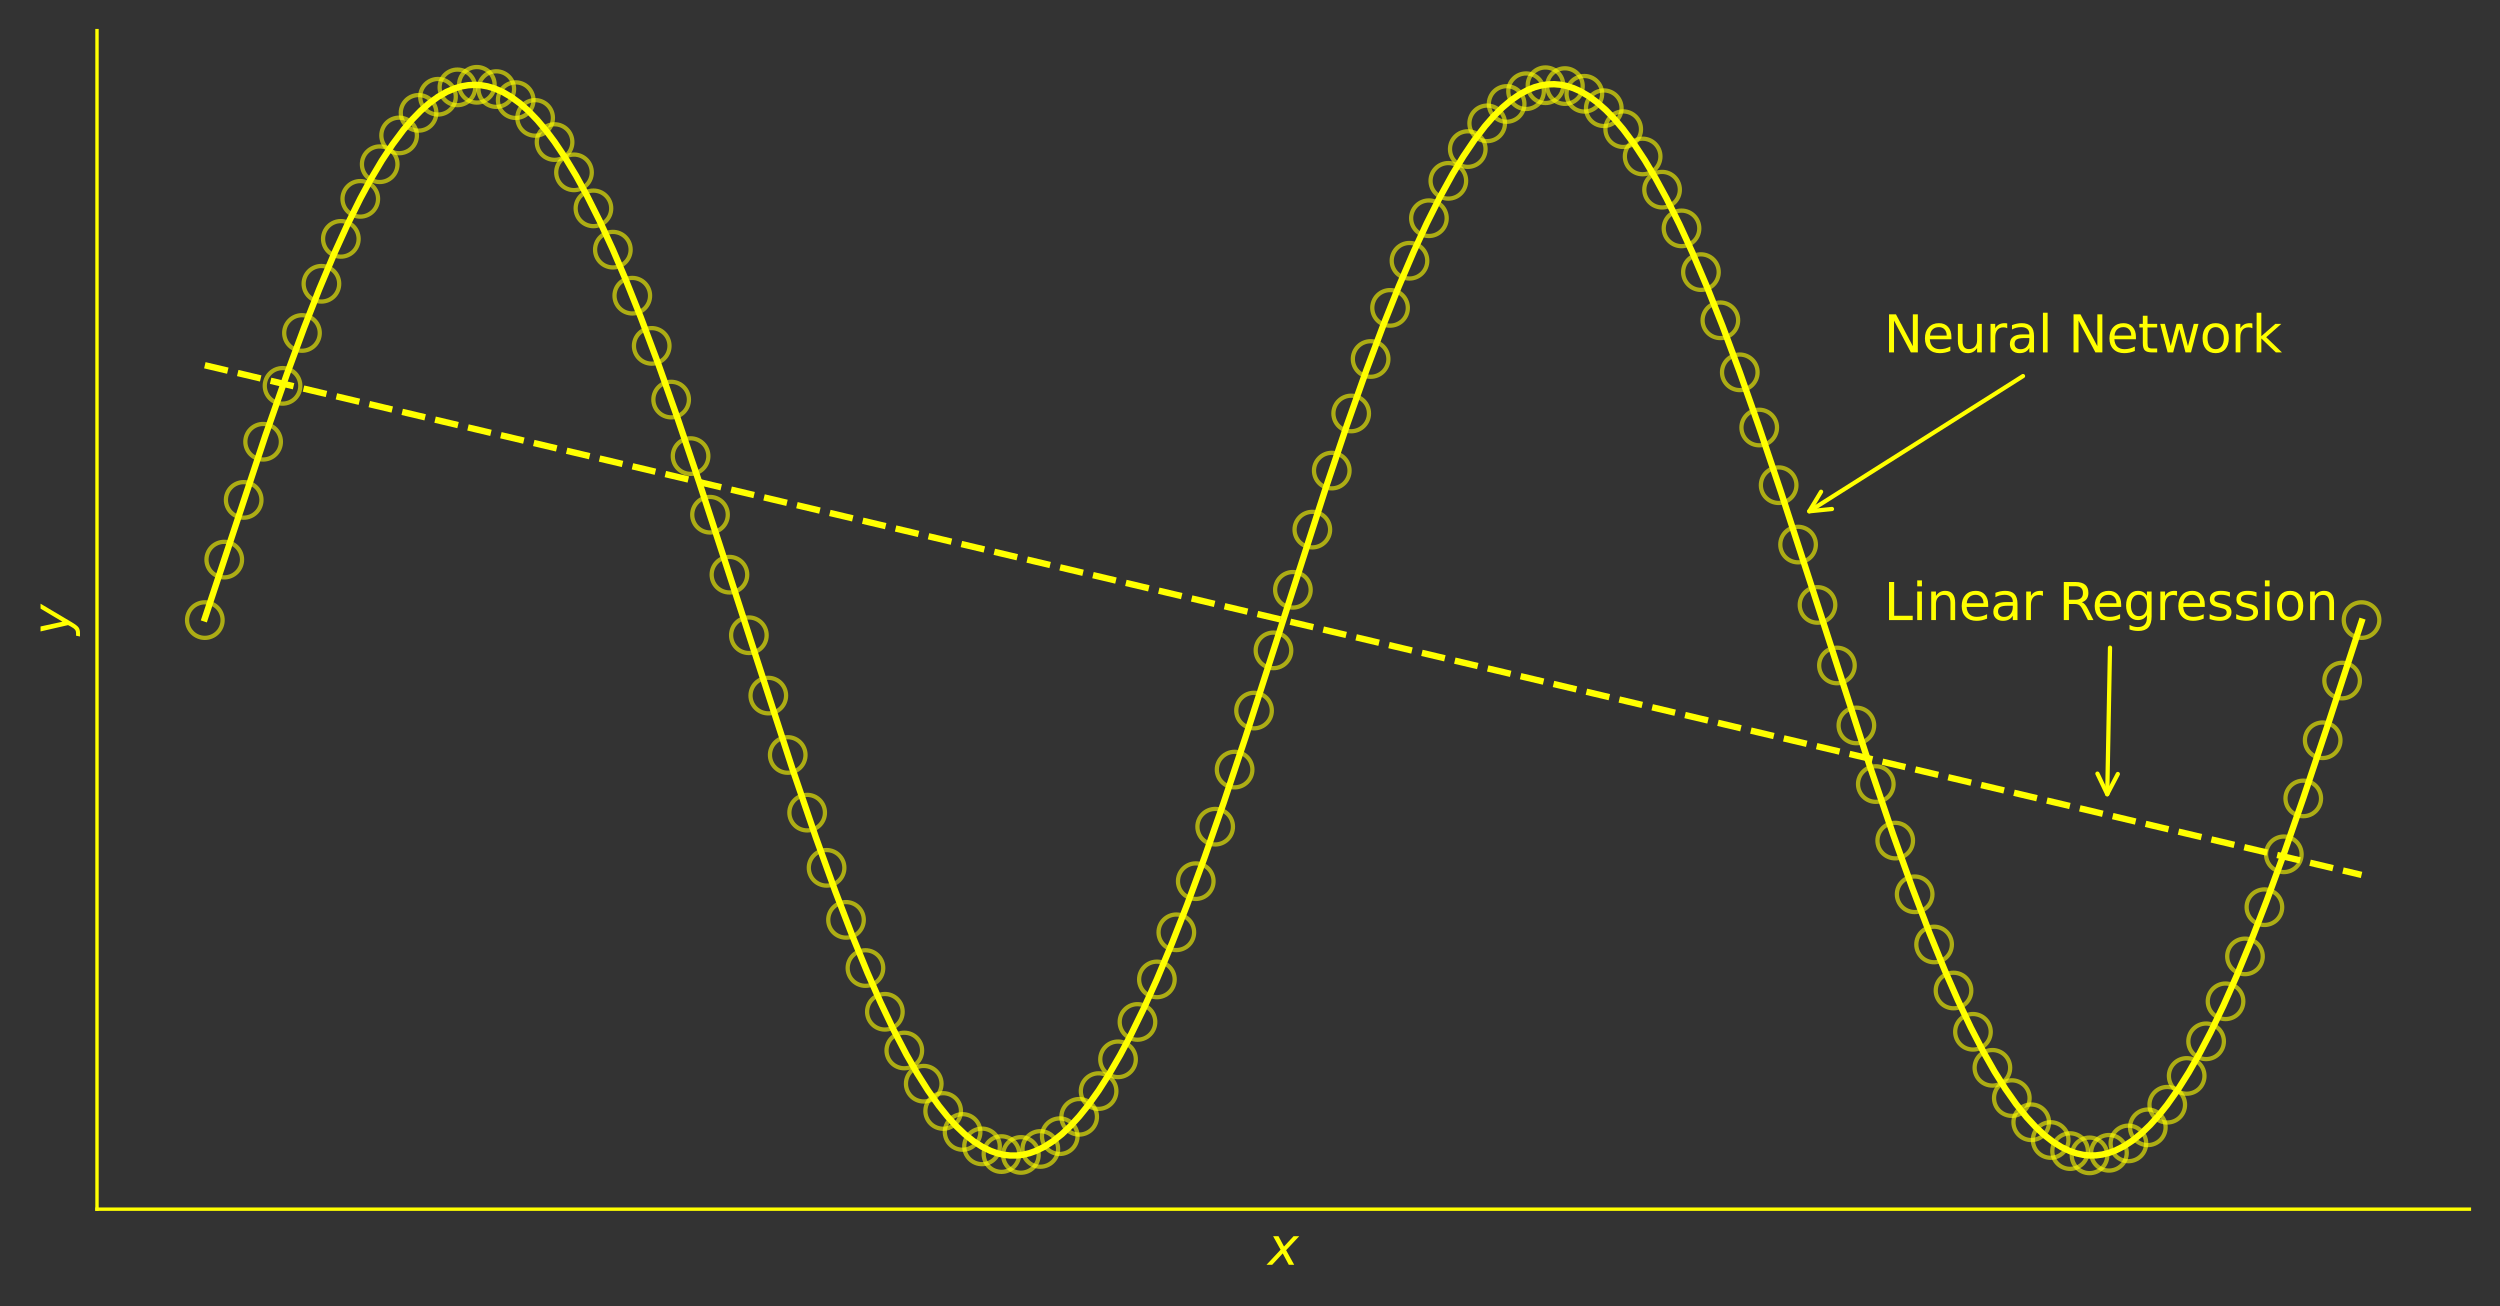 <?xml version="1.0" encoding="utf-8" standalone="no"?>
<!DOCTYPE svg PUBLIC "-//W3C//DTD SVG 1.1//EN"
  "http://www.w3.org/Graphics/SVG/1.1/DTD/svg11.dtd">
<svg xmlns:xlink="http://www.w3.org/1999/xlink" width="588.014pt" height="307.214pt" viewBox="0 0 588.014 307.214" xmlns="http://www.w3.org/2000/svg" version="1.1">
 <rect x="0" y="0" width="588.014" height="307.214" fill="#333333" stroke="none"/>
 <defs>
  <style type="text/css">*{stroke-linejoin: round; stroke-linecap: butt}</style>
 </defs>
 <g id="figure_1">
  <g id="patch_1">
   <path d="M 0 307.214 
L 588.014 307.214 
L 588.014 0 
L 0 0 
L 0 307.214 
z
" style="fill: none"/>
  </g>
  <g id="axes_1">
   <g id="patch_2">
    <path d="M 22.814 284.4 
L 580.814 284.4 
L 580.814 7.2 
L 22.814 7.2 
L 22.814 284.4 
z
" style="fill: none"/>
   </g>
   <g id="PathCollection_1">
    <defs>
     <path id="C0_0_eb23a3c4cf" d="M 0 4.183 
C 1.109 4.183 2.174 3.743 2.958 2.958 
C 3.743 2.174 4.183 1.109 4.183 -0 
C 4.183 -1.109 3.743 -2.174 2.958 -2.958 
C 2.174 -3.743 1.109 -4.183 0 -4.183 
C -1.109 -4.183 -2.174 -3.743 -2.958 -2.958 
C -3.743 -2.174 -4.183 -1.109 -4.183 0 
C -4.183 1.109 -3.743 2.174 -2.958 2.958 
C -2.174 3.743 -1.109 4.183 0 4.183 
z
"/>
    </defs>
    <g clip-path="url(#p6c3f1ba2ba)">
     <use xlink:href="#C0_0_eb23a3c4cf" x="48.177" y="145.848" style="fill: none; stroke: #ffff00; stroke-opacity: 0.6"/>
    </g>
    <g clip-path="url(#p6c3f1ba2ba)">
     <use xlink:href="#C0_0_eb23a3c4cf" x="52.747" y="131.623" style="fill: none; stroke: #ffff00; stroke-opacity: 0.6"/>
    </g>
    <g clip-path="url(#p6c3f1ba2ba)">
     <use xlink:href="#C0_0_eb23a3c4cf" x="57.317" y="117.581" style="fill: none; stroke: #ffff00; stroke-opacity: 0.6"/>
    </g>
    <g clip-path="url(#p6c3f1ba2ba)">
     <use xlink:href="#C0_0_eb23a3c4cf" x="61.887" y="103.901" style="fill: none; stroke: #ffff00; stroke-opacity: 0.6"/>
    </g>
    <g clip-path="url(#p6c3f1ba2ba)">
     <use xlink:href="#C0_0_eb23a3c4cf" x="66.457" y="90.757" style="fill: none; stroke: #ffff00; stroke-opacity: 0.6"/>
    </g>
    <g clip-path="url(#p6c3f1ba2ba)">
     <use xlink:href="#C0_0_eb23a3c4cf" x="71.028" y="78.319" style="fill: none; stroke: #ffff00; stroke-opacity: 0.6"/>
    </g>
    <g clip-path="url(#p6c3f1ba2ba)">
     <use xlink:href="#C0_0_eb23a3c4cf" x="75.598" y="66.746" style="fill: none; stroke: #ffff00; stroke-opacity: 0.6"/>
    </g>
    <g clip-path="url(#p6c3f1ba2ba)">
     <use xlink:href="#C0_0_eb23a3c4cf" x="80.168" y="56.185" style="fill: none; stroke: #ffff00; stroke-opacity: 0.6"/>
    </g>
    <g clip-path="url(#p6c3f1ba2ba)">
     <use xlink:href="#C0_0_eb23a3c4cf" x="84.738" y="46.772" style="fill: none; stroke: #ffff00; stroke-opacity: 0.6"/>
    </g>
    <g clip-path="url(#p6c3f1ba2ba)">
     <use xlink:href="#C0_0_eb23a3c4cf" x="89.308" y="38.628" style="fill: none; stroke: #ffff00; stroke-opacity: 0.6"/>
    </g>
    <g clip-path="url(#p6c3f1ba2ba)">
     <use xlink:href="#C0_0_eb23a3c4cf" x="93.878" y="31.856" style="fill: none; stroke: #ffff00; stroke-opacity: 0.6"/>
    </g>
    <g clip-path="url(#p6c3f1ba2ba)">
     <use xlink:href="#C0_0_eb23a3c4cf" x="98.448" y="26.544" style="fill: none; stroke: #ffff00; stroke-opacity: 0.6"/>
    </g>
    <g clip-path="url(#p6c3f1ba2ba)">
     <use xlink:href="#C0_0_eb23a3c4cf" x="103.018" y="22.759" style="fill: none; stroke: #ffff00; stroke-opacity: 0.6"/>
    </g>
    <g clip-path="url(#p6c3f1ba2ba)">
     <use xlink:href="#C0_0_eb23a3c4cf" x="107.588" y="20.551" style="fill: none; stroke: #ffff00; stroke-opacity: 0.6"/>
    </g>
    <g clip-path="url(#p6c3f1ba2ba)">
     <use xlink:href="#C0_0_eb23a3c4cf" x="112.158" y="19.946" style="fill: none; stroke: #ffff00; stroke-opacity: 0.6"/>
    </g>
    <g clip-path="url(#p6c3f1ba2ba)">
     <use xlink:href="#C0_0_eb23a3c4cf" x="116.728" y="20.953" style="fill: none; stroke: #ffff00; stroke-opacity: 0.6"/>
    </g>
    <g clip-path="url(#p6c3f1ba2ba)">
     <use xlink:href="#C0_0_eb23a3c4cf" x="121.298" y="23.559" style="fill: none; stroke: #ffff00; stroke-opacity: 0.6"/>
    </g>
    <g clip-path="url(#p6c3f1ba2ba)">
     <use xlink:href="#C0_0_eb23a3c4cf" x="125.868" y="27.731" style="fill: none; stroke: #ffff00; stroke-opacity: 0.6"/>
    </g>
    <g clip-path="url(#p6c3f1ba2ba)">
     <use xlink:href="#C0_0_eb23a3c4cf" x="130.438" y="33.415" style="fill: none; stroke: #ffff00; stroke-opacity: 0.6"/>
    </g>
    <g clip-path="url(#p6c3f1ba2ba)">
     <use xlink:href="#C0_0_eb23a3c4cf" x="135.008" y="40.539" style="fill: none; stroke: #ffff00; stroke-opacity: 0.6"/>
    </g>
    <g clip-path="url(#p6c3f1ba2ba)">
     <use xlink:href="#C0_0_eb23a3c4cf" x="139.578" y="49.011" style="fill: none; stroke: #ffff00; stroke-opacity: 0.6"/>
    </g>
    <g clip-path="url(#p6c3f1ba2ba)">
     <use xlink:href="#C0_0_eb23a3c4cf" x="144.148" y="58.723" style="fill: none; stroke: #ffff00; stroke-opacity: 0.6"/>
    </g>
    <g clip-path="url(#p6c3f1ba2ba)">
     <use xlink:href="#C0_0_eb23a3c4cf" x="148.718" y="69.55" style="fill: none; stroke: #ffff00; stroke-opacity: 0.6"/>
    </g>
    <g clip-path="url(#p6c3f1ba2ba)">
     <use xlink:href="#C0_0_eb23a3c4cf" x="153.288" y="81.354" style="fill: none; stroke: #ffff00; stroke-opacity: 0.6"/>
    </g>
    <g clip-path="url(#p6c3f1ba2ba)">
     <use xlink:href="#C0_0_eb23a3c4cf" x="157.858" y="93.983" style="fill: none; stroke: #ffff00; stroke-opacity: 0.6"/>
    </g>
    <g clip-path="url(#p6c3f1ba2ba)">
     <use xlink:href="#C0_0_eb23a3c4cf" x="162.428" y="107.277" style="fill: none; stroke: #ffff00; stroke-opacity: 0.6"/>
    </g>
    <g clip-path="url(#p6c3f1ba2ba)">
     <use xlink:href="#C0_0_eb23a3c4cf" x="166.998" y="121.065" style="fill: none; stroke: #ffff00; stroke-opacity: 0.6"/>
    </g>
    <g clip-path="url(#p6c3f1ba2ba)">
     <use xlink:href="#C0_0_eb23a3c4cf" x="171.568" y="135.169" style="fill: none; stroke: #ffff00; stroke-opacity: 0.6"/>
    </g>
    <g clip-path="url(#p6c3f1ba2ba)">
     <use xlink:href="#C0_0_eb23a3c4cf" x="176.138" y="149.411" style="fill: none; stroke: #ffff00; stroke-opacity: 0.6"/>
    </g>
    <g clip-path="url(#p6c3f1ba2ba)">
     <use xlink:href="#C0_0_eb23a3c4cf" x="180.708" y="163.607" style="fill: none; stroke: #ffff00; stroke-opacity: 0.6"/>
    </g>
    <g clip-path="url(#p6c3f1ba2ba)">
     <use xlink:href="#C0_0_eb23a3c4cf" x="185.278" y="177.575" style="fill: none; stroke: #ffff00; stroke-opacity: 0.6"/>
    </g>
    <g clip-path="url(#p6c3f1ba2ba)">
     <use xlink:href="#C0_0_eb23a3c4cf" x="189.848" y="191.138" style="fill: none; stroke: #ffff00; stroke-opacity: 0.6"/>
    </g>
    <g clip-path="url(#p6c3f1ba2ba)">
     <use xlink:href="#C0_0_eb23a3c4cf" x="194.418" y="204.12" style="fill: none; stroke: #ffff00; stroke-opacity: 0.6"/>
    </g>
    <g clip-path="url(#p6c3f1ba2ba)">
     <use xlink:href="#C0_0_eb23a3c4cf" x="198.988" y="216.357" style="fill: none; stroke: #ffff00; stroke-opacity: 0.6"/>
    </g>
    <g clip-path="url(#p6c3f1ba2ba)">
     <use xlink:href="#C0_0_eb23a3c4cf" x="203.558" y="227.69" style="fill: none; stroke: #ffff00; stroke-opacity: 0.6"/>
    </g>
    <g clip-path="url(#p6c3f1ba2ba)">
     <use xlink:href="#C0_0_eb23a3c4cf" x="208.128" y="237.976" style="fill: none; stroke: #ffff00; stroke-opacity: 0.6"/>
    </g>
    <g clip-path="url(#p6c3f1ba2ba)">
     <use xlink:href="#C0_0_eb23a3c4cf" x="212.698" y="247.083" style="fill: none; stroke: #ffff00; stroke-opacity: 0.6"/>
    </g>
    <g clip-path="url(#p6c3f1ba2ba)">
     <use xlink:href="#C0_0_eb23a3c4cf" x="217.268" y="254.893" style="fill: none; stroke: #ffff00; stroke-opacity: 0.6"/>
    </g>
    <g clip-path="url(#p6c3f1ba2ba)">
     <use xlink:href="#C0_0_eb23a3c4cf" x="221.838" y="261.307" style="fill: none; stroke: #ffff00; stroke-opacity: 0.6"/>
    </g>
    <g clip-path="url(#p6c3f1ba2ba)">
     <use xlink:href="#C0_0_eb23a3c4cf" x="226.408" y="266.243" style="fill: none; stroke: #ffff00; stroke-opacity: 0.6"/>
    </g>
    <g clip-path="url(#p6c3f1ba2ba)">
     <use xlink:href="#C0_0_eb23a3c4cf" x="230.978" y="269.638" style="fill: none; stroke: #ffff00; stroke-opacity: 0.6"/>
    </g>
    <g clip-path="url(#p6c3f1ba2ba)">
     <use xlink:href="#C0_0_eb23a3c4cf" x="235.548" y="271.447" style="fill: none; stroke: #ffff00; stroke-opacity: 0.6"/>
    </g>
    <g clip-path="url(#p6c3f1ba2ba)">
     <use xlink:href="#C0_0_eb23a3c4cf" x="240.118" y="271.649" style="fill: none; stroke: #ffff00; stroke-opacity: 0.6"/>
    </g>
    <g clip-path="url(#p6c3f1ba2ba)">
     <use xlink:href="#C0_0_eb23a3c4cf" x="244.688" y="270.24" style="fill: none; stroke: #ffff00; stroke-opacity: 0.6"/>
    </g>
    <g clip-path="url(#p6c3f1ba2ba)">
     <use xlink:href="#C0_0_eb23a3c4cf" x="249.258" y="267.238" style="fill: none; stroke: #ffff00; stroke-opacity: 0.6"/>
    </g>
    <g clip-path="url(#p6c3f1ba2ba)">
     <use xlink:href="#C0_0_eb23a3c4cf" x="253.828" y="262.682" style="fill: none; stroke: #ffff00; stroke-opacity: 0.6"/>
    </g>
    <g clip-path="url(#p6c3f1ba2ba)">
     <use xlink:href="#C0_0_eb23a3c4cf" x="258.399" y="256.631" style="fill: none; stroke: #ffff00; stroke-opacity: 0.6"/>
    </g>
    <g clip-path="url(#p6c3f1ba2ba)">
     <use xlink:href="#C0_0_eb23a3c4cf" x="262.969" y="249.161" style="fill: none; stroke: #ffff00; stroke-opacity: 0.6"/>
    </g>
    <g clip-path="url(#p6c3f1ba2ba)">
     <use xlink:href="#C0_0_eb23a3c4cf" x="267.539" y="240.368" style="fill: none; stroke: #ffff00; stroke-opacity: 0.6"/>
    </g>
    <g clip-path="url(#p6c3f1ba2ba)">
     <use xlink:href="#C0_0_eb23a3c4cf" x="272.109" y="230.366" style="fill: none; stroke: #ffff00; stroke-opacity: 0.6"/>
    </g>
    <g clip-path="url(#p6c3f1ba2ba)">
     <use xlink:href="#C0_0_eb23a3c4cf" x="276.679" y="219.281" style="fill: none; stroke: #ffff00; stroke-opacity: 0.6"/>
    </g>
    <g clip-path="url(#p6c3f1ba2ba)">
     <use xlink:href="#C0_0_eb23a3c4cf" x="281.249" y="207.256" style="fill: none; stroke: #ffff00; stroke-opacity: 0.6"/>
    </g>
    <g clip-path="url(#p6c3f1ba2ba)">
     <use xlink:href="#C0_0_eb23a3c4cf" x="285.819" y="194.444" style="fill: none; stroke: #ffff00; stroke-opacity: 0.6"/>
    </g>
    <g clip-path="url(#p6c3f1ba2ba)">
     <use xlink:href="#C0_0_eb23a3c4cf" x="290.389" y="181.011" style="fill: none; stroke: #ffff00; stroke-opacity: 0.6"/>
    </g>
    <g clip-path="url(#p6c3f1ba2ba)">
     <use xlink:href="#C0_0_eb23a3c4cf" x="294.959" y="167.127" style="fill: none; stroke: #ffff00; stroke-opacity: 0.6"/>
    </g>
    <g clip-path="url(#p6c3f1ba2ba)">
     <use xlink:href="#C0_0_eb23a3c4cf" x="299.529" y="152.971" style="fill: none; stroke: #ffff00; stroke-opacity: 0.6"/>
    </g>
    <g clip-path="url(#p6c3f1ba2ba)">
     <use xlink:href="#C0_0_eb23a3c4cf" x="304.099" y="138.724" style="fill: none; stroke: #ffff00; stroke-opacity: 0.6"/>
    </g>
    <g clip-path="url(#p6c3f1ba2ba)">
     <use xlink:href="#C0_0_eb23a3c4cf" x="308.669" y="124.568" style="fill: none; stroke: #ffff00; stroke-opacity: 0.6"/>
    </g>
    <g clip-path="url(#p6c3f1ba2ba)">
     <use xlink:href="#C0_0_eb23a3c4cf" x="313.239" y="110.685" style="fill: none; stroke: #ffff00; stroke-opacity: 0.6"/>
    </g>
    <g clip-path="url(#p6c3f1ba2ba)">
     <use xlink:href="#C0_0_eb23a3c4cf" x="317.809" y="97.251" style="fill: none; stroke: #ffff00; stroke-opacity: 0.6"/>
    </g>
    <g clip-path="url(#p6c3f1ba2ba)">
     <use xlink:href="#C0_0_eb23a3c4cf" x="322.379" y="84.44" style="fill: none; stroke: #ffff00; stroke-opacity: 0.6"/>
    </g>
    <g clip-path="url(#p6c3f1ba2ba)">
     <use xlink:href="#C0_0_eb23a3c4cf" x="326.949" y="72.415" style="fill: none; stroke: #ffff00; stroke-opacity: 0.6"/>
    </g>
    <g clip-path="url(#p6c3f1ba2ba)">
     <use xlink:href="#C0_0_eb23a3c4cf" x="331.519" y="61.33" style="fill: none; stroke: #ffff00; stroke-opacity: 0.6"/>
    </g>
    <g clip-path="url(#p6c3f1ba2ba)">
     <use xlink:href="#C0_0_eb23a3c4cf" x="336.089" y="51.327" style="fill: none; stroke: #ffff00; stroke-opacity: 0.6"/>
    </g>
    <g clip-path="url(#p6c3f1ba2ba)">
     <use xlink:href="#C0_0_eb23a3c4cf" x="340.659" y="42.535" style="fill: none; stroke: #ffff00; stroke-opacity: 0.6"/>
    </g>
    <g clip-path="url(#p6c3f1ba2ba)">
     <use xlink:href="#C0_0_eb23a3c4cf" x="345.229" y="35.065" style="fill: none; stroke: #ffff00; stroke-opacity: 0.6"/>
    </g>
    <g clip-path="url(#p6c3f1ba2ba)">
     <use xlink:href="#C0_0_eb23a3c4cf" x="349.799" y="29.013" style="fill: none; stroke: #ffff00; stroke-opacity: 0.6"/>
    </g>
    <g clip-path="url(#p6c3f1ba2ba)">
     <use xlink:href="#C0_0_eb23a3c4cf" x="354.369" y="24.457" style="fill: none; stroke: #ffff00; stroke-opacity: 0.6"/>
    </g>
    <g clip-path="url(#p6c3f1ba2ba)">
     <use xlink:href="#C0_0_eb23a3c4cf" x="358.939" y="21.456" style="fill: none; stroke: #ffff00; stroke-opacity: 0.6"/>
    </g>
    <g clip-path="url(#p6c3f1ba2ba)">
     <use xlink:href="#C0_0_eb23a3c4cf" x="363.509" y="20.047" style="fill: none; stroke: #ffff00; stroke-opacity: 0.6"/>
    </g>
    <g clip-path="url(#p6c3f1ba2ba)">
     <use xlink:href="#C0_0_eb23a3c4cf" x="368.079" y="20.248" style="fill: none; stroke: #ffff00; stroke-opacity: 0.6"/>
    </g>
    <g clip-path="url(#p6c3f1ba2ba)">
     <use xlink:href="#C0_0_eb23a3c4cf" x="372.649" y="22.058" style="fill: none; stroke: #ffff00; stroke-opacity: 0.6"/>
    </g>
    <g clip-path="url(#p6c3f1ba2ba)">
     <use xlink:href="#C0_0_eb23a3c4cf" x="377.219" y="25.453" style="fill: none; stroke: #ffff00; stroke-opacity: 0.6"/>
    </g>
    <g clip-path="url(#p6c3f1ba2ba)">
     <use xlink:href="#C0_0_eb23a3c4cf" x="381.789" y="30.388" style="fill: none; stroke: #ffff00; stroke-opacity: 0.6"/>
    </g>
    <g clip-path="url(#p6c3f1ba2ba)">
     <use xlink:href="#C0_0_eb23a3c4cf" x="386.359" y="36.803" style="fill: none; stroke: #ffff00; stroke-opacity: 0.6"/>
    </g>
    <g clip-path="url(#p6c3f1ba2ba)">
     <use xlink:href="#C0_0_eb23a3c4cf" x="390.929" y="44.613" style="fill: none; stroke: #ffff00; stroke-opacity: 0.6"/>
    </g>
    <g clip-path="url(#p6c3f1ba2ba)">
     <use xlink:href="#C0_0_eb23a3c4cf" x="395.499" y="53.719" style="fill: none; stroke: #ffff00; stroke-opacity: 0.6"/>
    </g>
    <g clip-path="url(#p6c3f1ba2ba)">
     <use xlink:href="#C0_0_eb23a3c4cf" x="400.069" y="64.005" style="fill: none; stroke: #ffff00; stroke-opacity: 0.6"/>
    </g>
    <g clip-path="url(#p6c3f1ba2ba)">
     <use xlink:href="#C0_0_eb23a3c4cf" x="404.639" y="75.339" style="fill: none; stroke: #ffff00; stroke-opacity: 0.6"/>
    </g>
    <g clip-path="url(#p6c3f1ba2ba)">
     <use xlink:href="#C0_0_eb23a3c4cf" x="409.209" y="87.575" style="fill: none; stroke: #ffff00; stroke-opacity: 0.6"/>
    </g>
    <g clip-path="url(#p6c3f1ba2ba)">
     <use xlink:href="#C0_0_eb23a3c4cf" x="413.779" y="100.558" style="fill: none; stroke: #ffff00; stroke-opacity: 0.6"/>
    </g>
    <g clip-path="url(#p6c3f1ba2ba)">
     <use xlink:href="#C0_0_eb23a3c4cf" x="418.349" y="114.12" style="fill: none; stroke: #ffff00; stroke-opacity: 0.6"/>
    </g>
    <g clip-path="url(#p6c3f1ba2ba)">
     <use xlink:href="#C0_0_eb23a3c4cf" x="422.919" y="128.089" style="fill: none; stroke: #ffff00; stroke-opacity: 0.6"/>
    </g>
    <g clip-path="url(#p6c3f1ba2ba)">
     <use xlink:href="#C0_0_eb23a3c4cf" x="427.489" y="142.285" style="fill: none; stroke: #ffff00; stroke-opacity: 0.6"/>
    </g>
    <g clip-path="url(#p6c3f1ba2ba)">
     <use xlink:href="#C0_0_eb23a3c4cf" x="432.059" y="156.526" style="fill: none; stroke: #ffff00; stroke-opacity: 0.6"/>
    </g>
    <g clip-path="url(#p6c3f1ba2ba)">
     <use xlink:href="#C0_0_eb23a3c4cf" x="436.629" y="170.631" style="fill: none; stroke: #ffff00; stroke-opacity: 0.6"/>
    </g>
    <g clip-path="url(#p6c3f1ba2ba)">
     <use xlink:href="#C0_0_eb23a3c4cf" x="441.199" y="184.418" style="fill: none; stroke: #ffff00; stroke-opacity: 0.6"/>
    </g>
    <g clip-path="url(#p6c3f1ba2ba)">
     <use xlink:href="#C0_0_eb23a3c4cf" x="445.77" y="197.712" style="fill: none; stroke: #ffff00; stroke-opacity: 0.6"/>
    </g>
    <g clip-path="url(#p6c3f1ba2ba)">
     <use xlink:href="#C0_0_eb23a3c4cf" x="450.34" y="210.342" style="fill: none; stroke: #ffff00; stroke-opacity: 0.6"/>
    </g>
    <g clip-path="url(#p6c3f1ba2ba)">
     <use xlink:href="#C0_0_eb23a3c4cf" x="454.91" y="222.146" style="fill: none; stroke: #ffff00; stroke-opacity: 0.6"/>
    </g>
    <g clip-path="url(#p6c3f1ba2ba)">
     <use xlink:href="#C0_0_eb23a3c4cf" x="459.48" y="232.973" style="fill: none; stroke: #ffff00; stroke-opacity: 0.6"/>
    </g>
    <g clip-path="url(#p6c3f1ba2ba)">
     <use xlink:href="#C0_0_eb23a3c4cf" x="464.05" y="242.685" style="fill: none; stroke: #ffff00; stroke-opacity: 0.6"/>
    </g>
    <g clip-path="url(#p6c3f1ba2ba)">
     <use xlink:href="#C0_0_eb23a3c4cf" x="468.62" y="251.156" style="fill: none; stroke: #ffff00; stroke-opacity: 0.6"/>
    </g>
    <g clip-path="url(#p6c3f1ba2ba)">
     <use xlink:href="#C0_0_eb23a3c4cf" x="473.19" y="258.28" style="fill: none; stroke: #ffff00; stroke-opacity: 0.6"/>
    </g>
    <g clip-path="url(#p6c3f1ba2ba)">
     <use xlink:href="#C0_0_eb23a3c4cf" x="477.76" y="263.964" style="fill: none; stroke: #ffff00; stroke-opacity: 0.6"/>
    </g>
    <g clip-path="url(#p6c3f1ba2ba)">
     <use xlink:href="#C0_0_eb23a3c4cf" x="482.33" y="268.136" style="fill: none; stroke: #ffff00; stroke-opacity: 0.6"/>
    </g>
    <g clip-path="url(#p6c3f1ba2ba)">
     <use xlink:href="#C0_0_eb23a3c4cf" x="486.9" y="270.742" style="fill: none; stroke: #ffff00; stroke-opacity: 0.6"/>
    </g>
    <g clip-path="url(#p6c3f1ba2ba)">
     <use xlink:href="#C0_0_eb23a3c4cf" x="491.47" y="271.75" style="fill: none; stroke: #ffff00; stroke-opacity: 0.6"/>
    </g>
    <g clip-path="url(#p6c3f1ba2ba)">
     <use xlink:href="#C0_0_eb23a3c4cf" x="496.04" y="271.145" style="fill: none; stroke: #ffff00; stroke-opacity: 0.6"/>
    </g>
    <g clip-path="url(#p6c3f1ba2ba)">
     <use xlink:href="#C0_0_eb23a3c4cf" x="500.61" y="268.936" style="fill: none; stroke: #ffff00; stroke-opacity: 0.6"/>
    </g>
    <g clip-path="url(#p6c3f1ba2ba)">
     <use xlink:href="#C0_0_eb23a3c4cf" x="505.18" y="265.151" style="fill: none; stroke: #ffff00; stroke-opacity: 0.6"/>
    </g>
    <g clip-path="url(#p6c3f1ba2ba)">
     <use xlink:href="#C0_0_eb23a3c4cf" x="509.75" y="259.839" style="fill: none; stroke: #ffff00; stroke-opacity: 0.6"/>
    </g>
    <g clip-path="url(#p6c3f1ba2ba)">
     <use xlink:href="#C0_0_eb23a3c4cf" x="514.32" y="253.068" style="fill: none; stroke: #ffff00; stroke-opacity: 0.6"/>
    </g>
    <g clip-path="url(#p6c3f1ba2ba)">
     <use xlink:href="#C0_0_eb23a3c4cf" x="518.89" y="244.923" style="fill: none; stroke: #ffff00; stroke-opacity: 0.6"/>
    </g>
    <g clip-path="url(#p6c3f1ba2ba)">
     <use xlink:href="#C0_0_eb23a3c4cf" x="523.46" y="235.511" style="fill: none; stroke: #ffff00; stroke-opacity: 0.6"/>
    </g>
    <g clip-path="url(#p6c3f1ba2ba)">
     <use xlink:href="#C0_0_eb23a3c4cf" x="528.03" y="224.95" style="fill: none; stroke: #ffff00; stroke-opacity: 0.6"/>
    </g>
    <g clip-path="url(#p6c3f1ba2ba)">
     <use xlink:href="#C0_0_eb23a3c4cf" x="532.6" y="213.376" style="fill: none; stroke: #ffff00; stroke-opacity: 0.6"/>
    </g>
    <g clip-path="url(#p6c3f1ba2ba)">
     <use xlink:href="#C0_0_eb23a3c4cf" x="537.17" y="200.938" style="fill: none; stroke: #ffff00; stroke-opacity: 0.6"/>
    </g>
    <g clip-path="url(#p6c3f1ba2ba)">
     <use xlink:href="#C0_0_eb23a3c4cf" x="541.74" y="187.795" style="fill: none; stroke: #ffff00; stroke-opacity: 0.6"/>
    </g>
    <g clip-path="url(#p6c3f1ba2ba)">
     <use xlink:href="#C0_0_eb23a3c4cf" x="546.31" y="174.115" style="fill: none; stroke: #ffff00; stroke-opacity: 0.6"/>
    </g>
    <g clip-path="url(#p6c3f1ba2ba)">
     <use xlink:href="#C0_0_eb23a3c4cf" x="550.88" y="160.072" style="fill: none; stroke: #ffff00; stroke-opacity: 0.6"/>
    </g>
    <g clip-path="url(#p6c3f1ba2ba)">
     <use xlink:href="#C0_0_eb23a3c4cf" x="555.45" y="145.848" style="fill: none; stroke: #ffff00; stroke-opacity: 0.6"/>
    </g>
   </g>
   <g id="matplotlib.axis_1">
    <g id="xtick_1"/>
    <g id="xtick_2"/>
    <g id="xtick_3"/>
    <g id="xtick_4"/>
    <g id="xtick_5"/>
    <g id="xtick_6"/>
    <g id="xtick_7"/>
    <g id="text_1">
     <!-- $x$ -->
     <g style="fill: #ffff00" transform="translate(298.214 297.518) scale(0.12 -0.12)">
      <defs>
       <path id="DejaVuSans-Oblique-78" d="M 3841 3500 
L 2234 1784 
L 3219 0 
L 2559 0 
L 1819 1388 
L 531 0 
L -166 0 
L 1556 1844 
L 641 3500 
L 1300 3500 
L 1972 2234 
L 3144 3500 
L 3841 3500 
z
" transform="scale(0.016)"/>
      </defs>
      <use xlink:href="#DejaVuSans-Oblique-78" transform="translate(0 0.312)"/>
     </g>
    </g>
   </g>
   <g id="matplotlib.axis_2">
    <g id="ytick_1"/>
    <g id="ytick_2"/>
    <g id="ytick_3"/>
    <g id="ytick_4"/>
    <g id="ytick_5"/>
    <g id="ytick_6"/>
    <g id="ytick_7"/>
    <g id="ytick_8"/>
    <g id="ytick_9"/>
    <g id="text_2">
     <!-- $y$ -->
     <g style="fill: #ffff00" transform="translate(16.294 149.4) rotate(-90) scale(0.12 -0.12)">
      <defs>
       <path id="DejaVuSans-Oblique-79" d="M 1588 -325 
Q 1188 -997 936 -1164 
Q 684 -1331 294 -1331 
L -159 -1331 
L -63 -850 
L 269 -850 
Q 509 -850 678 -719 
Q 847 -588 1056 -206 
L 1234 128 
L 459 3500 
L 1069 3500 
L 1650 819 
L 3256 3500 
L 3859 3500 
L 1588 -325 
z
" transform="scale(0.016)"/>
      </defs>
      <use xlink:href="#DejaVuSans-Oblique-79" transform="translate(0 0.312)"/>
     </g>
    </g>
   </g>
   <g id="line2d_1">
    <path d="M 48.177 85.909 
L 555.45 205.787 
L 555.45 205.787 
" clip-path="url(#p6c3f1ba2ba)" style="fill: none; stroke-dasharray: 5.55,2.4; stroke-dashoffset: 0; stroke: #ffff00; stroke-width: 1.5"/>
   </g>
   <g id="line2d_2">
    <path d="M 48.177 145.449 
L 62.395 102.534 
L 67.473 88.033 
L 71.535 77.053 
L 75.09 68.01 
L 78.644 59.576 
L 81.691 52.886 
L 84.738 46.734 
L 87.276 42.044 
L 89.815 37.77 
L 92.354 33.928 
L 94.893 30.531 
L 96.924 28.142 
L 98.955 26.051 
L 100.987 24.262 
L 103.018 22.779 
L 105.049 21.606 
L 107.08 20.745 
L 108.603 20.305 
L 110.127 20.042 
L 111.65 19.957 
L 113.173 20.05 
L 114.697 20.322 
L 116.22 20.77 
L 118.251 21.645 
L 120.282 22.833 
L 122.313 24.332 
L 124.344 26.139 
L 126.376 28.25 
L 128.407 30.661 
L 130.438 33.365 
L 132.977 37.149 
L 135.516 41.366 
L 138.055 46.001 
L 141.101 52.087 
L 144.148 58.711 
L 147.195 65.833 
L 150.749 74.715 
L 154.811 85.532 
L 159.381 98.415 
L 164.459 113.418 
L 171.568 135.199 
L 186.294 180.565 
L 191.879 196.913 
L 196.449 209.592 
L 200.512 220.192 
L 204.066 228.86 
L 207.113 235.781 
L 210.159 242.191 
L 213.206 248.052 
L 215.745 252.491 
L 218.284 256.506 
L 220.823 260.08 
L 222.854 262.613 
L 224.885 264.848 
L 226.916 266.78 
L 228.947 268.403 
L 230.978 269.714 
L 233.009 270.709 
L 234.533 271.246 
L 236.056 271.604 
L 237.58 271.781 
L 239.103 271.778 
L 240.626 271.594 
L 242.15 271.231 
L 243.673 270.688 
L 245.704 269.688 
L 247.735 268.373 
L 249.766 266.749 
L 251.797 264.82 
L 253.828 262.591 
L 255.86 260.07 
L 258.399 256.518 
L 260.937 252.535 
L 263.476 248.138 
L 266.015 243.345 
L 269.062 237.098 
L 272.109 230.34 
L 275.663 221.859 
L 279.218 212.789 
L 283.28 201.781 
L 287.85 188.695 
L 292.928 173.47 
L 300.037 151.4 
L 311.715 115.101 
L 316.793 100.028 
L 321.363 87.125 
L 325.426 76.308 
L 328.98 67.419 
L 332.534 59.127 
L 335.581 52.534 
L 338.628 46.451 
L 341.675 40.912 
L 344.213 36.736 
L 346.752 32.98 
L 349.291 29.664 
L 351.322 27.339 
L 353.353 25.314 
L 355.385 23.597 
L 357.416 22.194 
L 359.447 21.11 
L 360.97 20.509 
L 362.494 20.09 
L 364.017 19.855 
L 365.54 19.803 
L 367.064 19.935 
L 368.587 20.25 
L 370.11 20.747 
L 371.634 21.425 
L 373.665 22.608 
L 375.696 24.104 
L 377.727 25.909 
L 379.758 28.017 
L 381.789 30.421 
L 384.328 33.831 
L 386.867 37.678 
L 389.406 41.945 
L 391.945 46.616 
L 394.991 52.728 
L 398.038 59.364 
L 401.593 67.719 
L 405.147 76.677 
L 409.209 87.57 
L 413.779 100.532 
L 418.857 115.619 
L 425.966 137.505 
L 439.676 179.855 
L 445.262 196.256 
L 449.832 208.971 
L 453.894 219.601 
L 457.448 228.294 
L 460.495 235.24 
L 463.542 241.677 
L 466.589 247.569 
L 469.127 252.038 
L 471.666 256.086 
L 474.205 259.698 
L 476.744 262.859 
L 478.775 265.054 
L 480.806 266.948 
L 482.838 268.534 
L 484.869 269.809 
L 486.9 270.77 
L 488.423 271.283 
L 489.946 271.617 
L 491.47 271.772 
L 492.993 271.747 
L 494.516 271.543 
L 496.04 271.16 
L 497.563 270.599 
L 499.594 269.574 
L 501.625 268.236 
L 503.657 266.587 
L 505.688 264.633 
L 507.719 262.377 
L 509.75 259.826 
L 512.289 256.231 
L 514.828 252.198 
L 517.367 247.743 
L 519.905 242.884 
L 522.952 236.547 
L 525.999 229.694 
L 529.553 221.1 
L 533.108 211.93 
L 537.17 200.842 
L 541.74 187.737 
L 547.833 169.531 
L 555.45 146.207 
L 555.45 146.207 
" clip-path="url(#p6c3f1ba2ba)" style="fill: none; stroke: #ffff00; stroke-width: 1.5; stroke-linecap: square"/>
   </g>
   <g id="patch_3">
    <path d="M 22.814 284.4 
L 22.814 7.2 
" style="fill: none; stroke: #ffff00; stroke-width: 0.8; stroke-linejoin: miter; stroke-linecap: square"/>
   </g>
   <g id="patch_4">
    <path d="M 22.814 284.4 
L 580.814 284.4 
" style="fill: none; stroke: #ffff00; stroke-width: 0.8; stroke-linejoin: miter; stroke-linecap: square"/>
   </g>
   <g id="patch_5">
    <path d="M 496.285 152.337 
Q 495.95 170.13 495.636 186.804 
" style="fill: none; stroke: #ffff00; stroke-linecap: round"/>
    <path d="M 498.126 182.05 
L 495.636 186.804 
L 493.327 181.96 
" style="fill: none; stroke: #ffff00; stroke-linecap: round"/>
   </g>
   <g id="text_3">
    <!-- Linear Regression -->
    <g style="fill: #ffff00" transform="translate(443.1 145.848) scale(0.12 -0.12)">
     <defs>
      <path id="DejaVuSans-4c" d="M 628 4666 
L 1259 4666 
L 1259 531 
L 3531 531 
L 3531 0 
L 628 0 
L 628 4666 
z
" transform="scale(0.016)"/>
      <path id="DejaVuSans-69" d="M 603 3500 
L 1178 3500 
L 1178 0 
L 603 0 
L 603 3500 
z
M 603 4863 
L 1178 4863 
L 1178 4134 
L 603 4134 
L 603 4863 
z
" transform="scale(0.016)"/>
      <path id="DejaVuSans-6e" d="M 3513 2113 
L 3513 0 
L 2938 0 
L 2938 2094 
Q 2938 2591 2744 2837 
Q 2550 3084 2163 3084 
Q 1697 3084 1428 2787 
Q 1159 2491 1159 1978 
L 1159 0 
L 581 0 
L 581 3500 
L 1159 3500 
L 1159 2956 
Q 1366 3272 1645 3428 
Q 1925 3584 2291 3584 
Q 2894 3584 3203 3211 
Q 3513 2838 3513 2113 
z
" transform="scale(0.016)"/>
      <path id="DejaVuSans-65" d="M 3597 1894 
L 3597 1613 
L 953 1613 
Q 991 1019 1311 708 
Q 1631 397 2203 397 
Q 2534 397 2845 478 
Q 3156 559 3463 722 
L 3463 178 
Q 3153 47 2828 -22 
Q 2503 -91 2169 -91 
Q 1331 -91 842 396 
Q 353 884 353 1716 
Q 353 2575 817 3079 
Q 1281 3584 2069 3584 
Q 2775 3584 3186 3129 
Q 3597 2675 3597 1894 
z
M 3022 2063 
Q 3016 2534 2758 2815 
Q 2500 3097 2075 3097 
Q 1594 3097 1305 2825 
Q 1016 2553 972 2059 
L 3022 2063 
z
" transform="scale(0.016)"/>
      <path id="DejaVuSans-61" d="M 2194 1759 
Q 1497 1759 1228 1600 
Q 959 1441 959 1056 
Q 959 750 1161 570 
Q 1363 391 1709 391 
Q 2188 391 2477 730 
Q 2766 1069 2766 1631 
L 2766 1759 
L 2194 1759 
z
M 3341 1997 
L 3341 0 
L 2766 0 
L 2766 531 
Q 2569 213 2275 61 
Q 1981 -91 1556 -91 
Q 1019 -91 701 211 
Q 384 513 384 1019 
Q 384 1609 779 1909 
Q 1175 2209 1959 2209 
L 2766 2209 
L 2766 2266 
Q 2766 2663 2505 2880 
Q 2244 3097 1772 3097 
Q 1472 3097 1187 3025 
Q 903 2953 641 2809 
L 641 3341 
Q 956 3463 1253 3523 
Q 1550 3584 1831 3584 
Q 2591 3584 2966 3190 
Q 3341 2797 3341 1997 
z
" transform="scale(0.016)"/>
      <path id="DejaVuSans-72" d="M 2631 2963 
Q 2534 3019 2420 3045 
Q 2306 3072 2169 3072 
Q 1681 3072 1420 2755 
Q 1159 2438 1159 1844 
L 1159 0 
L 581 0 
L 581 3500 
L 1159 3500 
L 1159 2956 
Q 1341 3275 1631 3429 
Q 1922 3584 2338 3584 
Q 2397 3584 2469 3576 
Q 2541 3569 2628 3553 
L 2631 2963 
z
" transform="scale(0.016)"/>
      <path id="DejaVuSans-20" transform="scale(0.016)"/>
      <path id="DejaVuSans-52" d="M 2841 2188 
Q 3044 2119 3236 1894 
Q 3428 1669 3622 1275 
L 4263 0 
L 3584 0 
L 2988 1197 
Q 2756 1666 2539 1819 
Q 2322 1972 1947 1972 
L 1259 1972 
L 1259 0 
L 628 0 
L 628 4666 
L 2053 4666 
Q 2853 4666 3247 4331 
Q 3641 3997 3641 3322 
Q 3641 2881 3436 2590 
Q 3231 2300 2841 2188 
z
M 1259 4147 
L 1259 2491 
L 2053 2491 
Q 2509 2491 2742 2702 
Q 2975 2913 2975 3322 
Q 2975 3731 2742 3939 
Q 2509 4147 2053 4147 
L 1259 4147 
z
" transform="scale(0.016)"/>
      <path id="DejaVuSans-67" d="M 2906 1791 
Q 2906 2416 2648 2759 
Q 2391 3103 1925 3103 
Q 1463 3103 1205 2759 
Q 947 2416 947 1791 
Q 947 1169 1205 825 
Q 1463 481 1925 481 
Q 2391 481 2648 825 
Q 2906 1169 2906 1791 
z
M 3481 434 
Q 3481 -459 3084 -895 
Q 2688 -1331 1869 -1331 
Q 1566 -1331 1297 -1286 
Q 1028 -1241 775 -1147 
L 775 -588 
Q 1028 -725 1275 -790 
Q 1522 -856 1778 -856 
Q 2344 -856 2625 -561 
Q 2906 -266 2906 331 
L 2906 616 
Q 2728 306 2450 153 
Q 2172 0 1784 0 
Q 1141 0 747 490 
Q 353 981 353 1791 
Q 353 2603 747 3093 
Q 1141 3584 1784 3584 
Q 2172 3584 2450 3431 
Q 2728 3278 2906 2969 
L 2906 3500 
L 3481 3500 
L 3481 434 
z
" transform="scale(0.016)"/>
      <path id="DejaVuSans-73" d="M 2834 3397 
L 2834 2853 
Q 2591 2978 2328 3040 
Q 2066 3103 1784 3103 
Q 1356 3103 1142 2972 
Q 928 2841 928 2578 
Q 928 2378 1081 2264 
Q 1234 2150 1697 2047 
L 1894 2003 
Q 2506 1872 2764 1633 
Q 3022 1394 3022 966 
Q 3022 478 2636 193 
Q 2250 -91 1575 -91 
Q 1294 -91 989 -36 
Q 684 19 347 128 
L 347 722 
Q 666 556 975 473 
Q 1284 391 1588 391 
Q 1994 391 2212 530 
Q 2431 669 2431 922 
Q 2431 1156 2273 1281 
Q 2116 1406 1581 1522 
L 1381 1569 
Q 847 1681 609 1914 
Q 372 2147 372 2553 
Q 372 3047 722 3315 
Q 1072 3584 1716 3584 
Q 2034 3584 2315 3537 
Q 2597 3491 2834 3397 
z
" transform="scale(0.016)"/>
      <path id="DejaVuSans-6f" d="M 1959 3097 
Q 1497 3097 1228 2736 
Q 959 2375 959 1747 
Q 959 1119 1226 758 
Q 1494 397 1959 397 
Q 2419 397 2687 759 
Q 2956 1122 2956 1747 
Q 2956 2369 2687 2733 
Q 2419 3097 1959 3097 
z
M 1959 3584 
Q 2709 3584 3137 3096 
Q 3566 2609 3566 1747 
Q 3566 888 3137 398 
Q 2709 -91 1959 -91 
Q 1206 -91 779 398 
Q 353 888 353 1747 
Q 353 2609 779 3096 
Q 1206 3584 1959 3584 
z
" transform="scale(0.016)"/>
     </defs>
     <use xlink:href="#DejaVuSans-4c"/>
     <use xlink:href="#DejaVuSans-69" x="55.713"/>
     <use xlink:href="#DejaVuSans-6e" x="83.496"/>
     <use xlink:href="#DejaVuSans-65" x="146.875"/>
     <use xlink:href="#DejaVuSans-61" x="208.398"/>
     <use xlink:href="#DejaVuSans-72" x="269.678"/>
     <use xlink:href="#DejaVuSans-20" x="310.791"/>
     <use xlink:href="#DejaVuSans-52" x="342.578"/>
     <use xlink:href="#DejaVuSans-65" x="407.561"/>
     <use xlink:href="#DejaVuSans-67" x="469.084"/>
     <use xlink:href="#DejaVuSans-72" x="532.561"/>
     <use xlink:href="#DejaVuSans-65" x="571.424"/>
     <use xlink:href="#DejaVuSans-73" x="632.947"/>
     <use xlink:href="#DejaVuSans-73" x="685.047"/>
     <use xlink:href="#DejaVuSans-69" x="737.146"/>
     <use xlink:href="#DejaVuSans-6f" x="764.93"/>
     <use xlink:href="#DejaVuSans-6e" x="826.111"/>
    </g>
   </g>
   <g id="patch_6">
    <path d="M 475.821 88.456 
Q 450.213 104.656 425.55 120.258 
" style="fill: none; stroke: #ffff00; stroke-linecap: round"/>
    <path d="M 430.889 119.72 
L 425.55 120.258 
L 428.323 115.664 
" style="fill: none; stroke: #ffff00; stroke-linecap: round"/>
   </g>
   <g id="text_4">
    <!-- Neural Network -->
    <g style="fill: #ffff00" transform="translate(443.1 82.891) scale(0.12 -0.12)">
     <defs>
      <path id="DejaVuSans-4e" d="M 628 4666 
L 1478 4666 
L 3547 763 
L 3547 4666 
L 4159 4666 
L 4159 0 
L 3309 0 
L 1241 3903 
L 1241 0 
L 628 0 
L 628 4666 
z
" transform="scale(0.016)"/>
      <path id="DejaVuSans-75" d="M 544 1381 
L 544 3500 
L 1119 3500 
L 1119 1403 
Q 1119 906 1312 657 
Q 1506 409 1894 409 
Q 2359 409 2629 706 
Q 2900 1003 2900 1516 
L 2900 3500 
L 3475 3500 
L 3475 0 
L 2900 0 
L 2900 538 
Q 2691 219 2414 64 
Q 2138 -91 1772 -91 
Q 1169 -91 856 284 
Q 544 659 544 1381 
z
M 1991 3584 
L 1991 3584 
z
" transform="scale(0.016)"/>
      <path id="DejaVuSans-6c" d="M 603 4863 
L 1178 4863 
L 1178 0 
L 603 0 
L 603 4863 
z
" transform="scale(0.016)"/>
      <path id="DejaVuSans-74" d="M 1172 4494 
L 1172 3500 
L 2356 3500 
L 2356 3053 
L 1172 3053 
L 1172 1153 
Q 1172 725 1289 603 
Q 1406 481 1766 481 
L 2356 481 
L 2356 0 
L 1766 0 
Q 1100 0 847 248 
Q 594 497 594 1153 
L 594 3053 
L 172 3053 
L 172 3500 
L 594 3500 
L 594 4494 
L 1172 4494 
z
" transform="scale(0.016)"/>
      <path id="DejaVuSans-77" d="M 269 3500 
L 844 3500 
L 1563 769 
L 2278 3500 
L 2956 3500 
L 3675 769 
L 4391 3500 
L 4966 3500 
L 4050 0 
L 3372 0 
L 2619 2869 
L 1863 0 
L 1184 0 
L 269 3500 
z
" transform="scale(0.016)"/>
      <path id="DejaVuSans-6b" d="M 581 4863 
L 1159 4863 
L 1159 1991 
L 2875 3500 
L 3609 3500 
L 1753 1863 
L 3688 0 
L 2938 0 
L 1159 1709 
L 1159 0 
L 581 0 
L 581 4863 
z
" transform="scale(0.016)"/>
     </defs>
     <use xlink:href="#DejaVuSans-4e"/>
     <use xlink:href="#DejaVuSans-65" x="74.805"/>
     <use xlink:href="#DejaVuSans-75" x="136.328"/>
     <use xlink:href="#DejaVuSans-72" x="199.707"/>
     <use xlink:href="#DejaVuSans-61" x="240.82"/>
     <use xlink:href="#DejaVuSans-6c" x="302.1"/>
     <use xlink:href="#DejaVuSans-20" x="329.883"/>
     <use xlink:href="#DejaVuSans-4e" x="361.67"/>
     <use xlink:href="#DejaVuSans-65" x="436.475"/>
     <use xlink:href="#DejaVuSans-74" x="497.998"/>
     <use xlink:href="#DejaVuSans-77" x="537.207"/>
     <use xlink:href="#DejaVuSans-6f" x="618.994"/>
     <use xlink:href="#DejaVuSans-72" x="680.176"/>
     <use xlink:href="#DejaVuSans-6b" x="721.289"/>
    </g>
   </g>
  </g>
 </g>
 <defs>
  <clipPath id="p6c3f1ba2ba">
   <rect x="22.814" y="7.2" width="558" height="277.2"/>
  </clipPath>
 </defs>
</svg>
